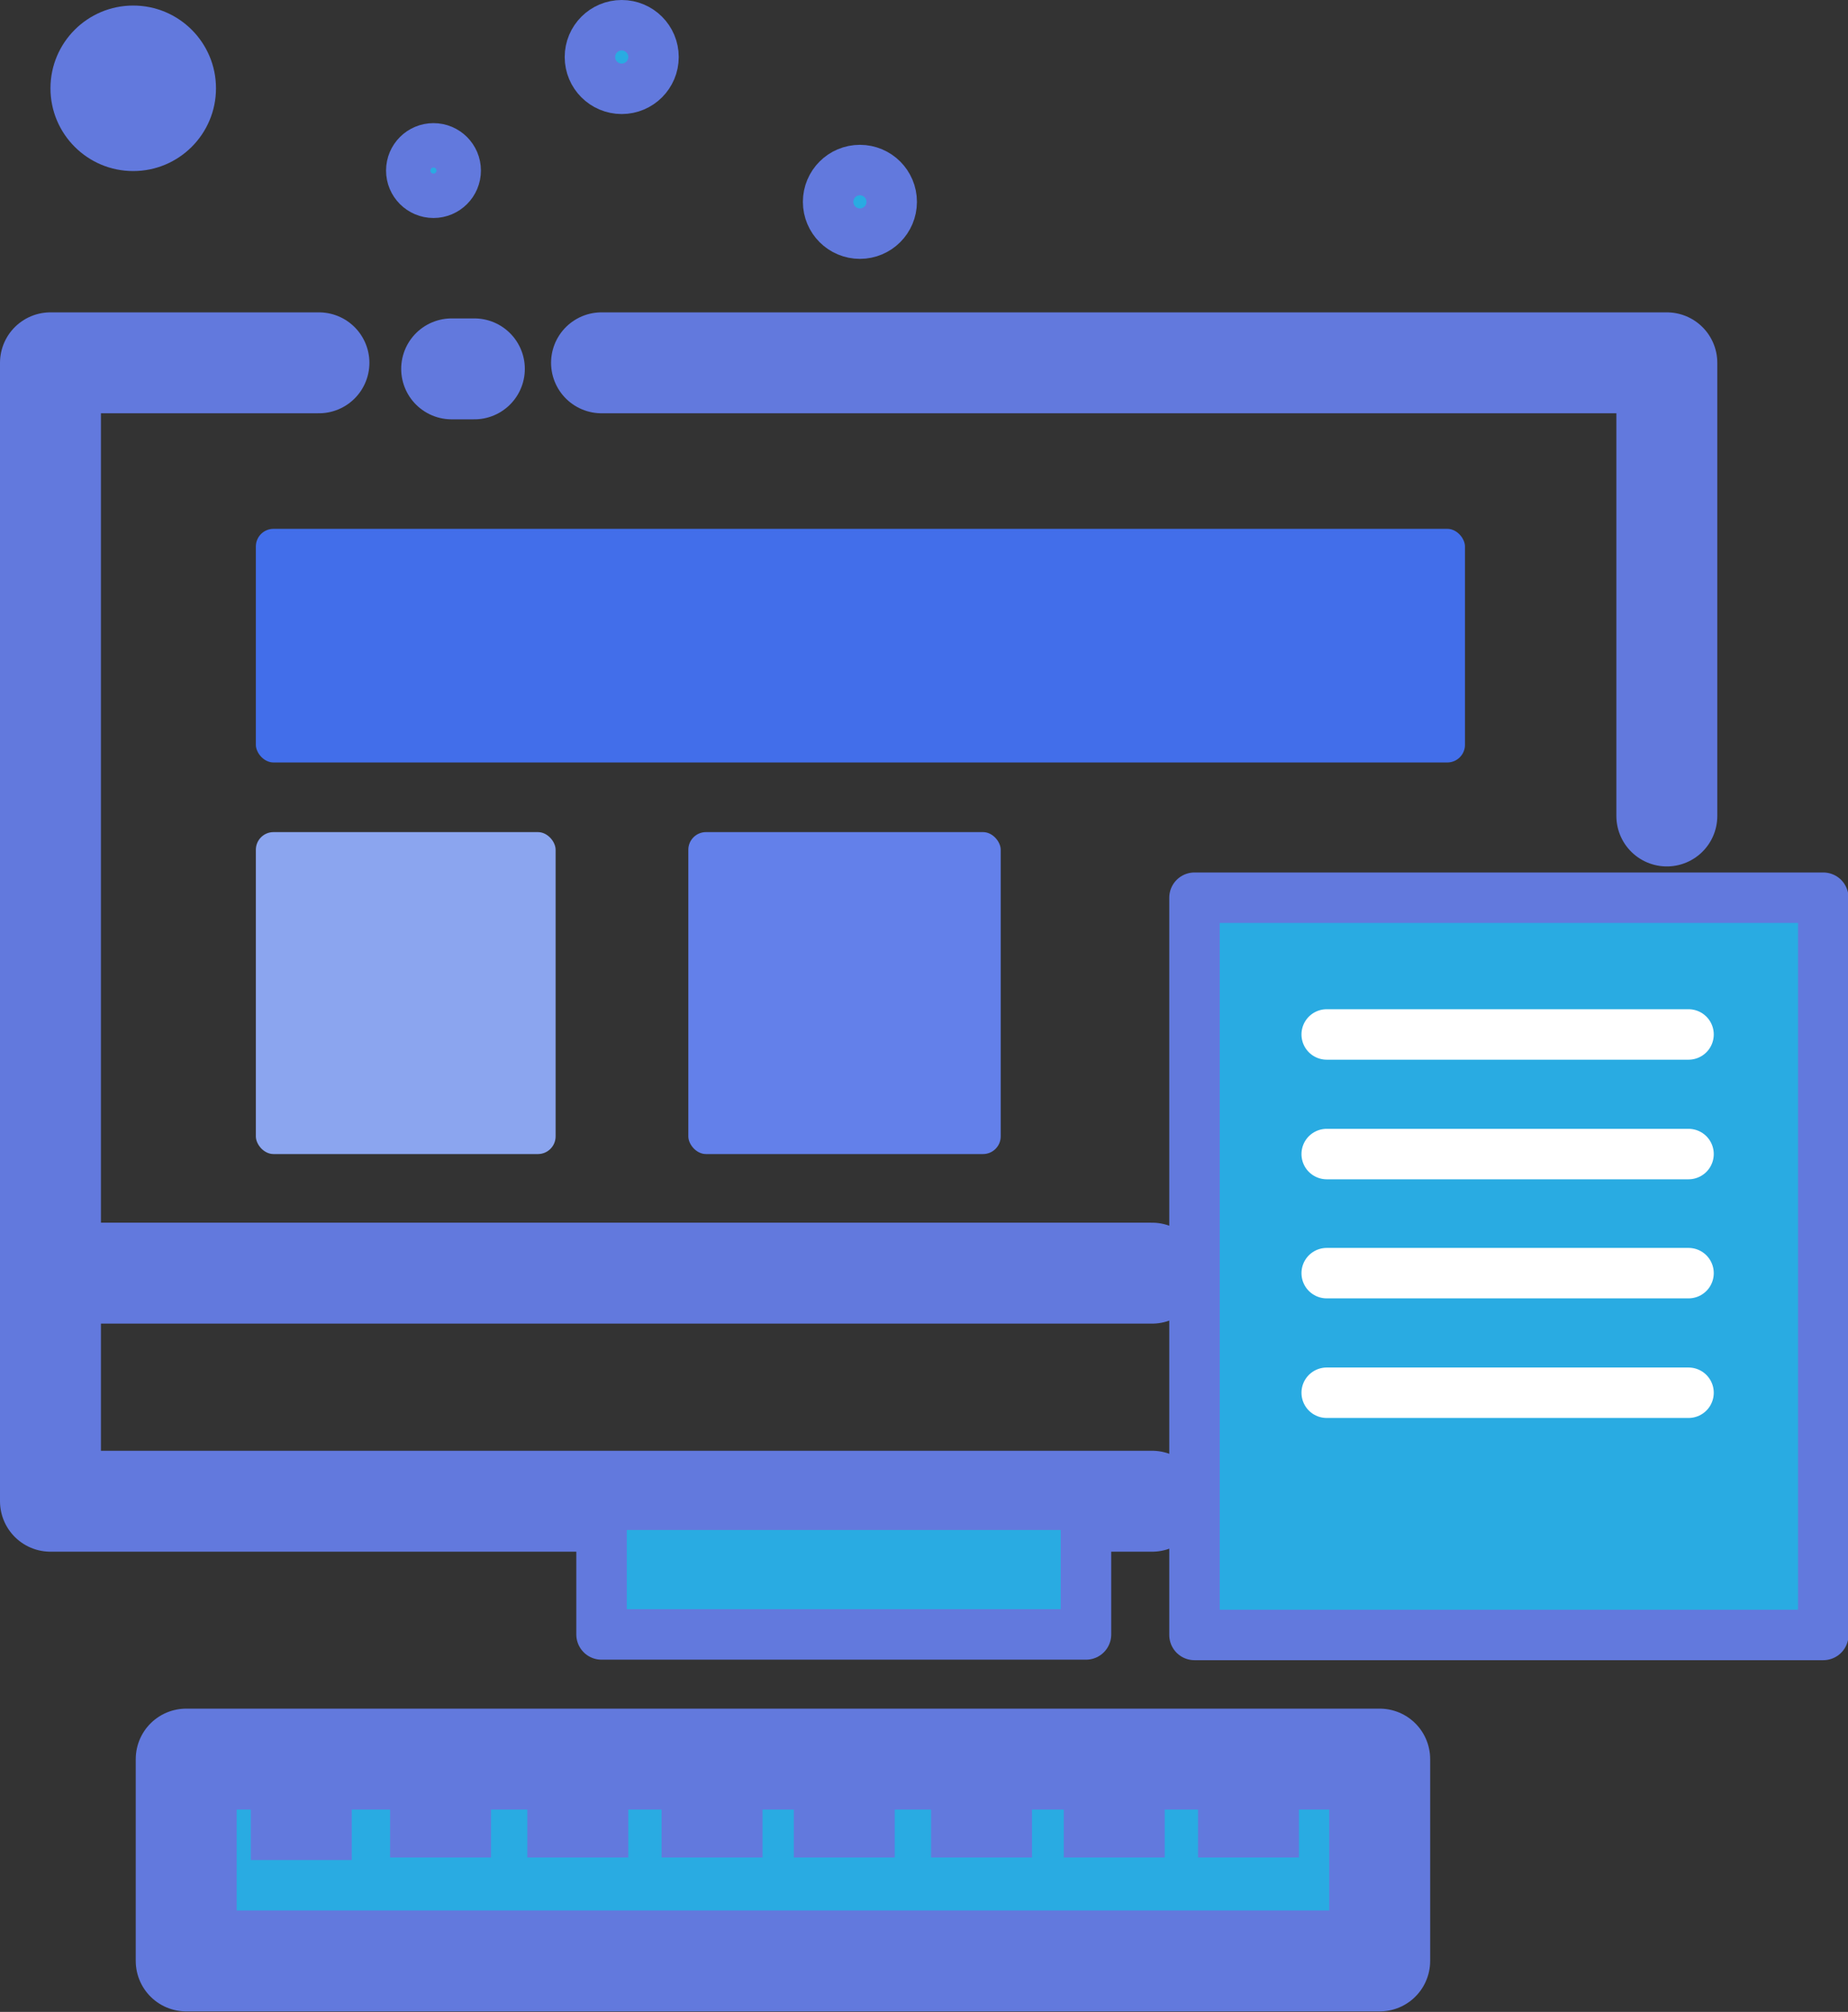 <svg xmlns="http://www.w3.org/2000/svg" viewBox="0 0 36.62 39.87"><rect x="0" y="0" width="36.62" height="39.87" fill="#333333" stroke="none"/><defs><style>.cls-1,.cls-6,.cls-9{fill:#29abe2;}.cls-1,.cls-2,.cls-6,.cls-8{stroke:#6279dd;}.cls-1,.cls-2,.cls-6,.cls-9{stroke-linecap:round;stroke-linejoin:round;}.cls-1,.cls-2,.cls-8{stroke-width:2px;}.cls-2,.cls-8{fill:none;}.cls-3{fill:#426eea;}.cls-4{fill:#8ba5ef;}.cls-5{fill:#6380ea;}.cls-7{fill:#6279dd;}.cls-8{stroke-miterlimit:10;}.cls-9{stroke:#fff;}</style></defs><title>svg-3</title><g id="Layer_2" data-name="Layer 2"><g id="Layer_1-2" data-name="Layer 1"><rect class="cls-1" x="3.69" y="34.86" width="23.65" height="4"/><polyline class="cls-2" points="6.32 7.19 1 7.19 1 25.23 1 29.75 22.83 29.75"/><polyline class="cls-2" points="11.92 7.19 33.03 7.19 33.03 16.17"/><rect class="cls-3" x="5.07" y="10.48" width="23.96" height="4.63" rx="0.35"/><rect class="cls-4" x="5.07" y="16.49" width="5.94" height="6.38" rx="0.35"/><rect class="cls-5" x="13.64" y="16.49" width="6.19" height="6.38" rx="0.35"/><line class="cls-2" x1="1" y1="25.23" x2="22.83" y2="25.23"/><line class="cls-2" x1="8.95" y1="7.31" x2="9.4" y2="7.31"/><circle class="cls-6" cx="12.32" cy="1.13" r="0.63"/><circle class="cls-6" cx="17.04" cy="4" r="0.63"/><circle class="cls-6" cx="8.59" cy="3.38" r="0.44"/><circle class="cls-7" cx="2.64" cy="1.75" r="1.64"/><line class="cls-8" x1="5.97" y1="35.26" x2="5.97" y2="36.86"/><line class="cls-8" x1="8.73" y1="34.86" x2="8.73" y2="36.81"/><line class="cls-8" x1="11.45" y1="34.86" x2="11.45" y2="36.81"/><line class="cls-8" x1="14.11" y1="34.86" x2="14.11" y2="36.81"/><line class="cls-8" x1="16.73" y1="34.86" x2="16.73" y2="36.81"/><line class="cls-8" x1="19.45" y1="34.86" x2="19.45" y2="36.81"/><line class="cls-8" x1="22.08" y1="34.86" x2="22.08" y2="36.81"/><line class="cls-8" x1="24.74" y1="34.86" x2="24.74" y2="36.81"/><polyline class="cls-6" points="21.52 30.32 21.52 32.39 11.92 32.39 11.92 30.32"/><rect class="cls-6" x="23.67" y="17.79" width="12.46" height="14.61"/><line class="cls-9" x1="26.29" y1="20.5" x2="33.46" y2="20.5"/><line class="cls-9" x1="26.29" y1="22.87" x2="33.46" y2="22.87"/><line class="cls-9" x1="26.29" y1="25.23" x2="33.46" y2="25.23"/><line class="cls-9" x1="26.29" y1="27.6" x2="33.46" y2="27.6"/></g></g></svg>